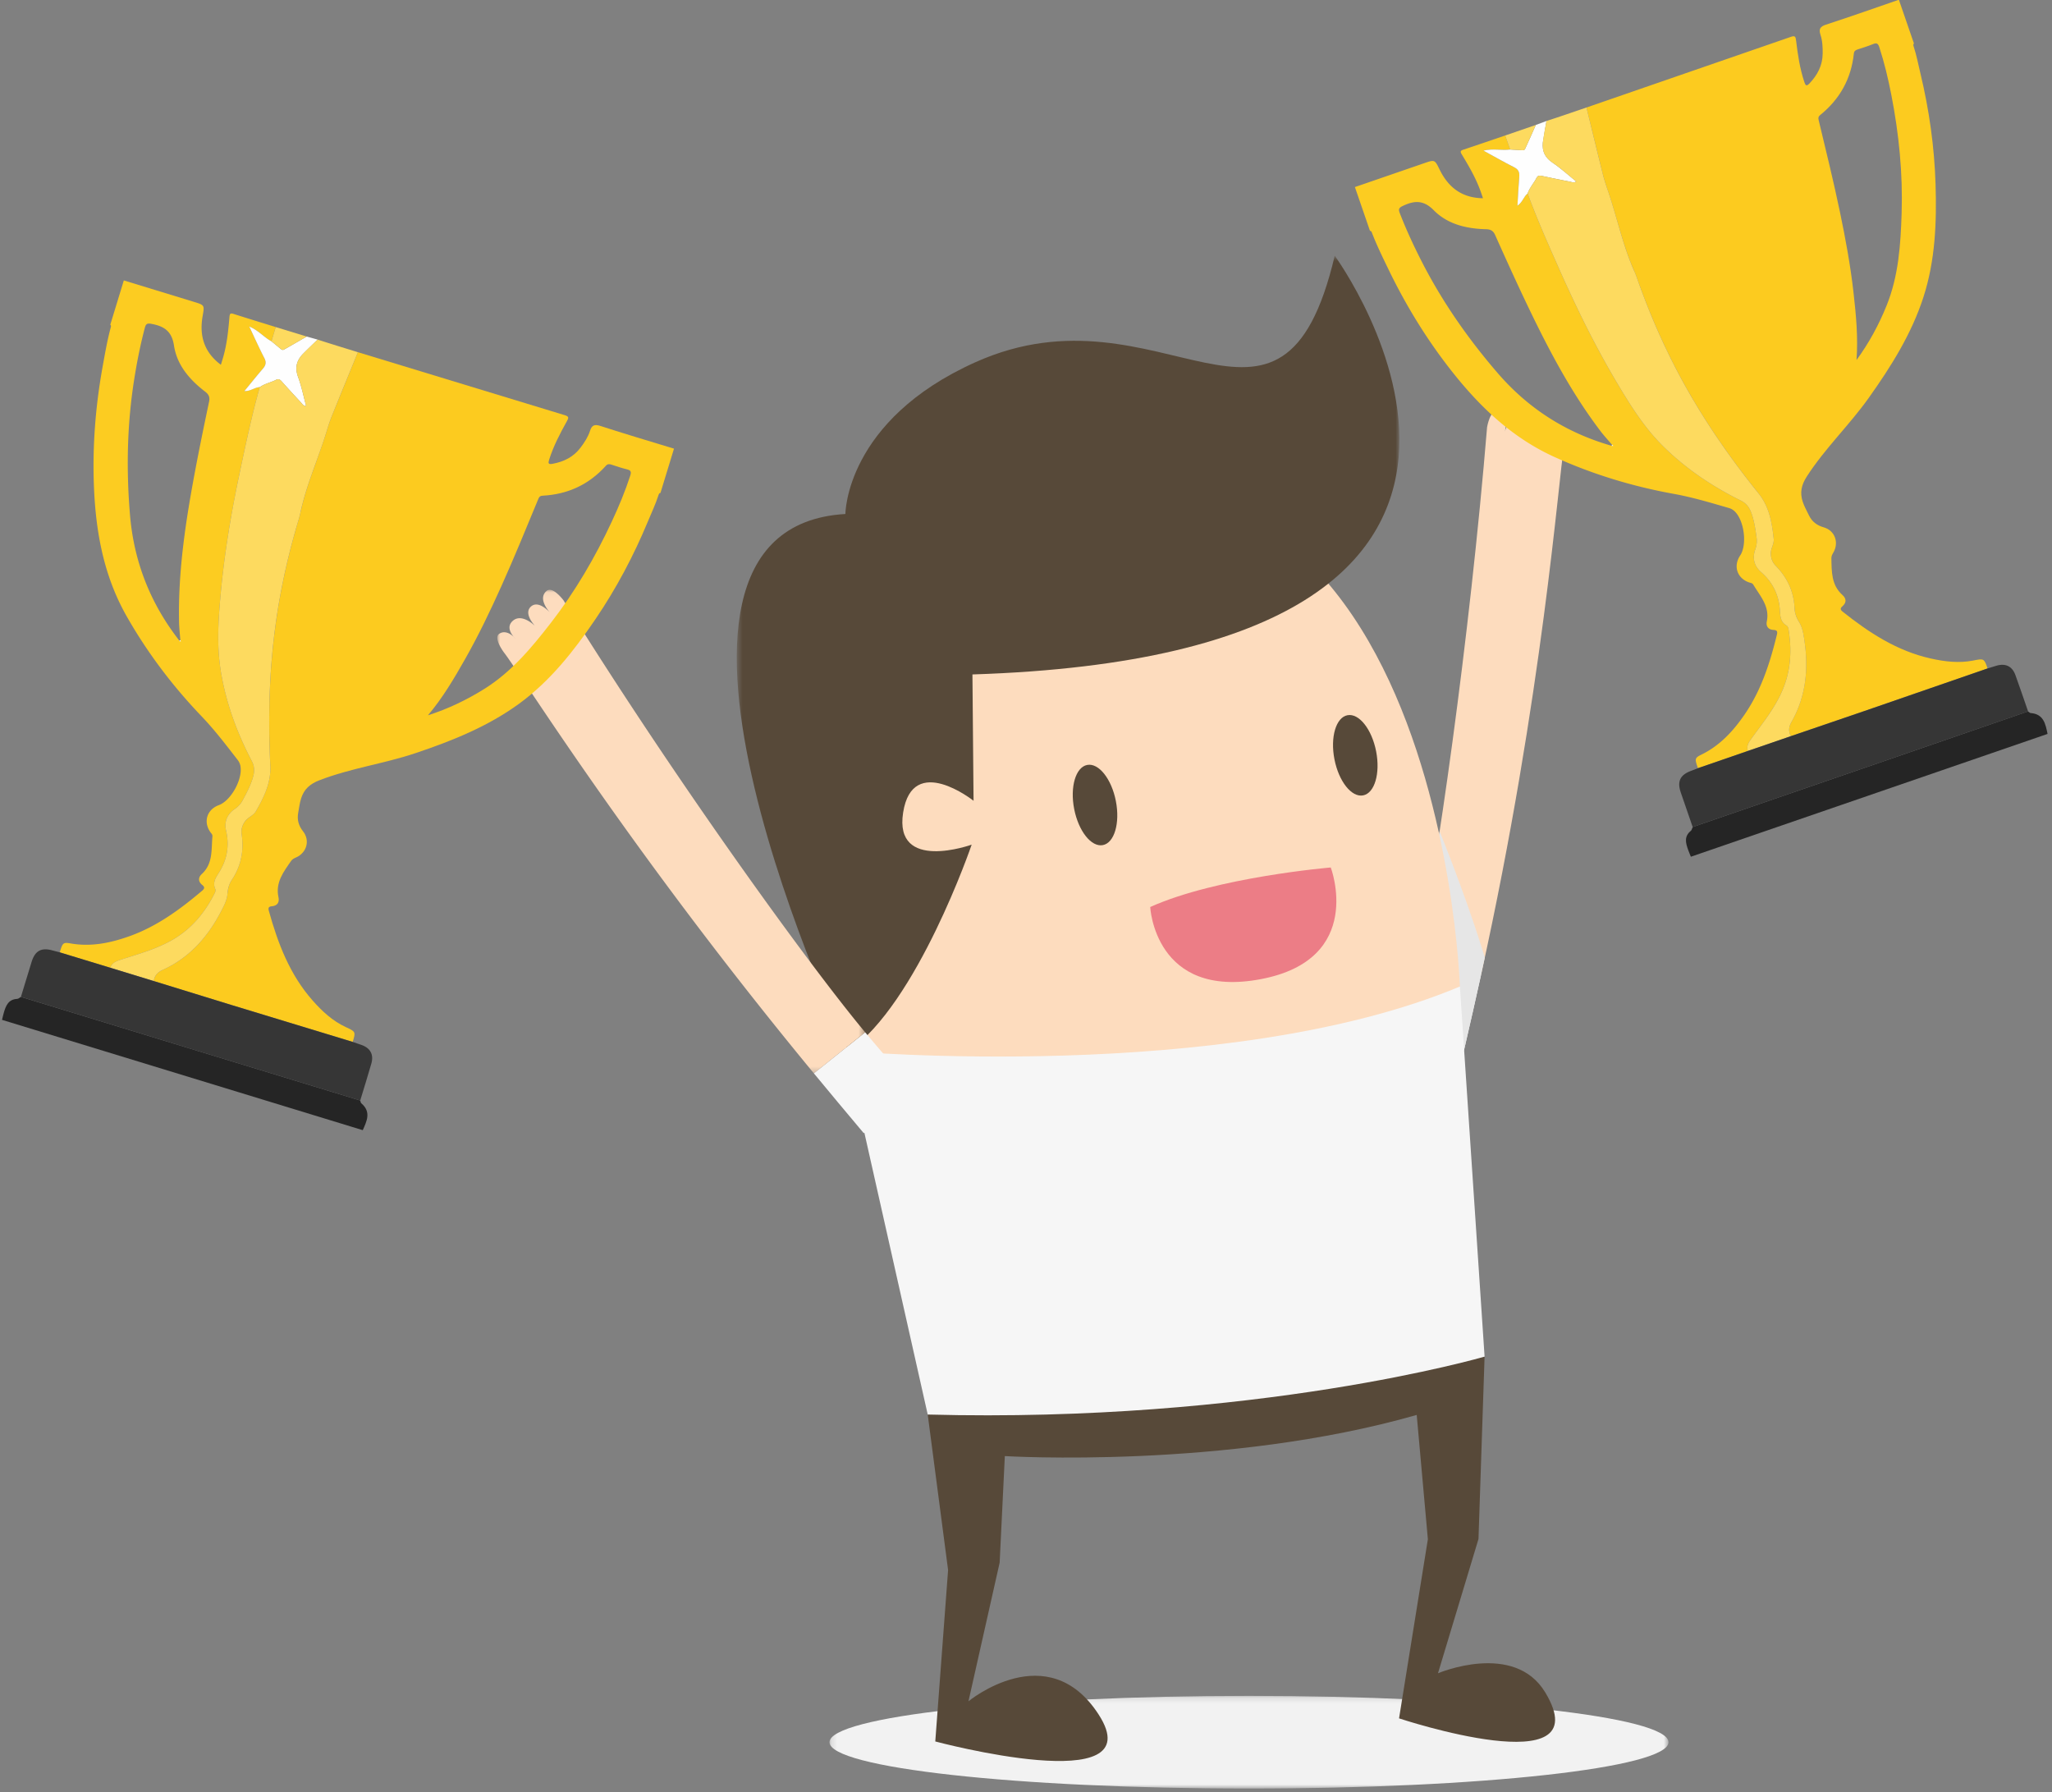 <svg xmlns="http://www.w3.org/2000/svg" xmlns:xlink="http://www.w3.org/1999/xlink" width="355" height="310" viewBox="0 0 355 310">
    <rect x="0" y="0" width="355" height="310" fill="#808080" stroke="none"/>
    <defs>
        <path id="a" d="M145.322.165v16.04H.176V.164z"/>
        <path id="c" d="M.5.607h114.635v137.62H.5V.607z"/>
        <path id="e" d="M0 .058v83.643h63.638V.058H0z"/>
    </defs>
    <g fill="none" fill-rule="evenodd">
        <g transform="translate(143.33 293.188)">
            <mask id="b" fill="#fff">
                <use xlink:href="#a"/>
            </mask>
            <path fill="#F2F2F2" d="M145.323 8.184c0 4.43-32.492 8.02-72.574 8.02-40.081 0-72.573-3.59-72.573-8.02C.176 3.756 32.668.165 72.749.165c40.082 0 72.574 3.59 72.574 8.02" mask="url(#b)"/>
        </g>
        <path fill="#F6F6F6" d="M253.267 181.715l-11.568-2.138s1.386-4.568 3.37-13.305l11.159 2.355c-.922 4.175-1.902 8.52-2.96 13.088"/>
        <path fill="#FDDCBE" d="M245.07 166.273c3.33-14.663 9.208-56.05 12.197-92.374 0 0 .503-3.086 1.855-2.782 1.807.408 1.43 2.678 1.224 3.53.229-.774.963-2.725 2.437-2.33 1.486.398 1.129 2.415.942 3.157l.02.004c.29-.76 1.262-2.853 3.015-2.356 1.321.374 1.29 1.636 1.076 2.545-.043.13-.078.258-.105.381.037-.116.072-.244.105-.381.293-.877.981-1.796 2.078-1.595 1.216.286.65 3.336.65 3.336-.938 5.117-3.591 42.542-14.336 91.218l-11.158-2.353z"/>
        <path fill="#E6E6E6" d="M245.07 166.273c1.112-4.902 2.51-12.799 3.99-22.484 1.822 4.537 5.191 13.248 7.819 21.842-.216.996-.43 1.99-.651 2.995-.922 4.176-1.901 8.522-2.96 13.09l-11.569-2.14s1.386-4.567 3.37-13.303"/>
        <path fill="#FDDCBE" d="M252.564 170.65s-3.878-121.565-95.15-76.624c0 0-15.383 30.435-11.053 87.787 72.625 8.391 106.203-11.162 106.203-11.162"/>
        <g transform="translate(126.96 43.632)">
            <mask id="d" fill="#fff">
                <use xlink:href="#c"/>
            </mask>
            <path fill="#574939" d="M103.951.607s50.368 68.81-62.677 72.428l.193 21.856s-10.54-8.387-12.183 2.033c-1.64 10.419 11.856 5.554 11.856 5.554s-9.414 27.57-21.344 35.75c0 0-43.08-90.483-.499-92.948 0 0-.01-16.185 22.544-26.277C74.014 4.608 94.713 39.813 103.95.607" mask="url(#d)"/>
        </g>
        <path fill="#574939" d="M160.497 244.691l3.525 26.898-2.217 29.653s37.799 10.118 28.272-4.644c-8.799-13.633-22.53-2.306-22.53-2.306l5.396-23.986.894-18.427s38.275 2.336 71.257-7.12l1.93 21.503-4.985 30.986s34.988 11.627 25.3-4.477c-5.369-8.927-18.565-3.325-18.565-3.325l7.008-23.228 1.054-31.546-96.34 10.019z"/>
        <path fill="#F6F6F6" d="M252.564 170.65l4.272 64.022s-39.444 11.524-96.339 10.02l-14.136-62.88s65.788 5.79 106.203-11.161"/>
        <path fill="#EC7D86" d="M230.225 150.06s-19.697 1.646-31.236 6.837c0 0 .784 15.95 19.127 12.48 18.155-3.432 12.11-19.316 12.11-19.316"/>
        <path fill="#F6F6F6" d="M149.426 196.014l9.337-7.093s-3.325-3.451-9.09-10.351l-8.873 7.1c2.733 3.31 5.593 6.746 8.626 10.344"/>
        <g transform="translate(86.036 101.97)">
            <mask id="f" fill="#fff">
                <use xlink:href="#e"/>
            </mask>
            <path fill="#FDDCBE" d="M63.638 76.6C53.962 65.019 30.743 32.94 11.465 1.892c0 0-1.86-2.527-2.926-1.648-1.425 1.173-.05 3.028.523 3.694-.559-.585-2.105-1.997-3.24-.984-1.141 1.02.099 2.66.605 3.237l-.015.012c-.607-.548-2.432-1.977-3.767-.75-1.007.927-.402 2.04.205 2.753.098.096.188.194.268.293a5.238 5.238 0 0 1-.268-.293c-.662-.65-1.695-1.162-2.582-.492-.954.801.946 3.267.946 3.267 3.177 4.142 21.708 34.134 53.55 72.72l8.874-7.101z" mask="url(#f)"/>
        </g>
        <path fill="#574939" d="M193.047 138.567c.747 3.83-.262 7.243-2.254 7.623-1.991.381-4.21-2.415-4.958-6.246-.747-3.83.263-7.243 2.254-7.623 1.992-.38 4.212 2.416 4.958 6.246M238.073 129.966c.747 3.83-.262 7.243-2.254 7.623-1.991.381-4.21-2.415-4.958-6.246-.746-3.829.263-7.243 2.254-7.623 1.992-.38 4.212 2.416 4.958 6.246"/>
        <g>
            <path fill="#FCCB1F" d="M74.036 123.735c3.473-1.108 6.692-2.656 9.739-4.557 4.711-2.94 8.181-7.122 11.517-11.421 4.22-5.44 7.674-11.352 10.572-17.58 1.196-2.571 2.295-5.194 3.17-7.902.192-.598.159-.915-.537-1.08-.918-.219-1.814-.527-2.713-.82-.375-.123-.663-.137-.961.194-2.92 3.242-6.588 4.955-10.968 5.178-.385.02-.562.172-.706.52-2.088 5.045-4.15 10.1-6.389 15.083-1.926 4.288-3.953 8.526-6.272 12.617-1.923 3.394-3.902 6.757-6.452 9.768m42.568-46.126l-2.34 7.653c-.217.029-.282.198-.337.37-.494 1.544-1.19 3.007-1.809 4.501-2.48 5.985-5.503 11.683-9.147 17.04-3.713 5.456-7.781 10.636-13.186 14.573-5.403 3.934-11.544 6.396-17.855 8.52-5.488 1.848-11.28 2.613-16.703 4.72-1.645.639-2.623 1.556-3.123 3.093-.265.813-.358 1.683-.515 2.53-.221 1.198.067 2.22.849 3.215 1.234 1.568.62 3.688-1.213 4.5-.339.15-.644.29-.86.6-1.31 1.89-2.743 3.725-2.19 6.276.192.889-.178 1.485-1.149 1.569-.521.045-.665.248-.522.766 1.563 5.645 3.619 11.057 7.588 15.547 1.635 1.85 3.44 3.529 5.718 4.582 1.704.79 1.754.813 1.206 2.57-7.023-2.138-14.048-4.268-21.07-6.413-4.448-1.36-8.89-2.74-13.334-4.11.108-.957.667-1.539 1.527-1.93 4.534-2.06 7.671-5.54 9.953-9.837.566-1.066 1.182-2.157 1.27-3.41.06-.845.277-1.62.748-2.327 1.598-2.405 2.119-5.038 1.696-7.89-.117-.793.08-1.525.573-2.224.515-.73 1.445-.988 1.882-1.748 1.407-2.442 2.649-4.936 2.504-7.88-.362-7.366-.238-14.712.61-22.043.768-6.646 2.132-13.158 4.004-19.57.201-.691.427-1.378.575-2.082.95-4.522 2.813-8.75 4.227-13.122.397-1.228.745-2.481 1.23-3.681 1.491-3.686 3.004-7.363 4.508-11.043 11.934 3.637 23.866 7.28 35.804 10.9.742.225.663.468.343 1.043-1.188 2.135-2.323 4.3-3.063 6.645-.19.605-.17.859.588.719 1.966-.363 3.639-1.191 4.85-2.807.67-.894 1.289-1.826 1.632-2.898.306-.956.76-1.184 1.81-.841 4.22 1.374 8.478 2.627 12.721 3.924"/>
            <path fill="#FCCC21" d="M31.025 110.816l.203.135-.027-.23c-.077-1.037-.202-2.074-.224-3.112-.183-8.92 1.18-17.671 2.824-26.388.739-3.92 1.547-7.827 2.37-11.73.164-.777-.04-1.251-.66-1.726-2.7-2.062-4.898-4.608-5.41-7.988-.374-2.466-1.68-3.33-3.84-3.744-.743-.143-1.009-.064-1.201.665-.783 2.957-1.374 5.949-1.85 8.97-1.225 7.766-1.377 15.554-.721 23.396.678 8.111 3.526 15.33 8.536 21.752zm-20.683 53.926c.49-1.658.577-1.769 1.902-1.54 3.512.607 6.856-.08 10.12-1.242 4.788-1.706 8.799-4.655 12.621-7.893.455-.385.428-.642-.008-.995-.727-.585-.684-1.313-.076-1.869 1.975-1.81 1.641-4.231 1.85-6.52.03-.341-.202-.514-.364-.746-1.25-1.798-.583-3.905 1.47-4.663 2.165-.8 4.246-4.66 3.706-6.913a2.365 2.365 0 0 0-.419-.87c-2.017-2.596-3.996-5.21-6.286-7.601-5.007-5.227-9.345-10.965-12.93-17.26-3.976-6.98-5.357-14.571-5.674-22.426-.282-6.987.263-13.915 1.502-20.79.409-2.265.801-4.531 1.399-6.756.046-.175.09-.35-.073-.496l2.34-7.653 12.103 3.7c1.902.58 1.858.573 1.525 2.504-.572 3.327.218 6.19 3.163 8.388.125-.41.228-.741.328-1.074.709-2.354.957-4.786 1.16-7.221.048-.576.193-.663.709-.5 2.426.77 4.859 1.516 7.29 2.27l-.738 2.46c-1.304-.688-2.26-1.914-3.846-2.557.929 1.96 1.72 3.735 2.611 5.46.38.737.257 1.247-.245 1.83-1.055 1.227-2.065 2.493-3.208 3.882 1.103.04 1.798-.655 2.664-.677-1.261 4.457-2.234 8.98-3.198 13.508a246.98 246.98 0 0 0-1.782 9.069c-.762 4.372-1.377 8.771-1.782 13.195-.408 4.475-.707 8.95.035 13.433.902 5.455 2.792 10.577 5.348 15.47.458.877.495 1.69.263 2.583-.39 1.508-1.123 2.866-1.85 4.228-.327.612-.771 1.078-1.36 1.485-1.304.898-1.859 2.187-1.499 3.757.591 2.572.193 4.954-1.2 7.185-.55.882-1.188 1.751-.666 2.902.076.167.026.443-.062.622-1.61 3.25-3.811 6.007-6.949 7.928-2.956 1.81-6.305 2.677-9.566 3.75-.716.235-1.346.537-1.589 1.317l-8.74-2.664z"/>
            <path fill="#FEFEFE" d="M48.367 60.193l-1.405-1.157c-1.303-.687-2.26-1.914-3.846-2.557.929 1.96 1.72 3.735 2.612 5.46.38.737.256 1.247-.246 1.83-1.056 1.227-2.065 2.493-3.208 3.882 1.103.04 1.798-.655 2.664-.677.863-.615 1.92-.808 2.847-1.281.459-.234.712.018 1.002.343a244.82 244.82 0 0 0 3.299 3.608c.207.224.346.55.878.595-.463-1.713-.799-3.401-1.386-5-.548-1.489-.357-2.68.676-3.85.274-.31 2.698-2.644 2.698-2.644l-1.893-.53c-1.433.827-2.675 1.558-3.934 2.26-.305.17-.537-.102-.758-.282"/>
            <path fill="#252525" d="M62.32 190.37c.06.163.072.384.188.482 1.738 1.476.962 3.062.25 4.648L.348 176.418c.104-.413.194-.83.314-1.24.35-1.192.77-2.312 2.314-2.388.22-.01.429-.226.643-.347 10.183 3.113 20.364 6.228 30.548 9.338 9.384 2.866 18.77 5.726 28.154 8.589"/>
            <path fill="#FDDA5F" d="M44.938 66.974c.862-.615 1.919-.808 2.847-1.28.458-.235.713.017 1.003.342a247.688 247.688 0 0 0 3.297 3.608c.208.224.347.55.88.595-.464-1.713-.8-3.401-1.388-5-.547-1.489-.356-2.68.676-3.85.592-.67 2.7-2.644 2.7-2.644 2.312.756 4.642 1.457 6.966 2.18-1.504 3.68-3.017 7.356-4.508 11.042-.485 1.2-.833 2.453-1.23 3.681-1.414 4.372-3.278 8.6-4.227 13.123-.148.702-.374 1.39-.575 2.08-1.872 6.413-3.236 12.925-4.005 19.57-.847 7.332-.971 14.678-.609 22.043.145 2.945-1.097 5.44-2.504 7.881-.437.76-1.367 1.017-1.882 1.748-.494.698-.69 1.431-.573 2.223.423 2.852-.098 5.486-1.696 7.89-.47.709-.688 1.483-.747 2.328-.088 1.253-.705 2.343-1.272 3.41-2.281 4.296-5.418 7.776-9.952 9.837-.86.391-1.419.973-1.528 1.93l-7.53-2.304c.243-.78.872-1.083 1.59-1.319 3.26-1.072 6.609-1.939 9.565-3.75 3.138-1.92 5.339-4.677 6.95-7.928.088-.178.137-.454.06-.621-.521-1.15.117-2.02.668-2.902 1.392-2.23 1.79-4.613 1.2-7.185-.361-1.57.194-2.859 1.497-3.757.59-.406 1.034-.873 1.36-1.486.728-1.36 1.46-2.719 1.851-4.227.231-.893.195-1.706-.263-2.584-2.557-4.892-4.447-10.014-5.349-15.47-.74-4.482-.443-8.957-.034-13.432.405-4.424 1.02-8.823 1.782-13.196.528-3.033 1.14-6.053 1.782-9.068.964-4.528 1.937-9.052 3.198-13.508"/>
            <path fill="#363636" d="M19.081 167.406l7.53 2.304c4.445 1.371 8.887 2.752 13.336 4.111 7.02 2.145 14.046 4.275 21.069 6.412.478.164.955.331 1.434.492 1.596.532 2.25 1.663 1.794 3.254-.611 2.14-1.28 4.261-1.924 6.39-9.385-2.862-18.77-5.722-28.154-8.588-10.183-3.11-20.365-6.225-30.548-9.338.619-2.025 1.235-4.052 1.857-6.077.597-1.94 1.727-2.521 3.714-1.927.38.114.768.202 1.153.303l8.74 2.664z"/>
            <path fill="#FDDA5F" d="M47.7 56.577l5.359 1.638c-1.433.827-2.675 1.559-3.934 2.26-.305.17-.536-.101-.757-.283-.47-.384-.938-.77-1.406-1.156l.738-2.46"/>
            <path fill="#FEFEFE" d="M31.232 110.73l.034.285c-.083-.056-.167-.112-.252-.167.07-.042.144-.082.218-.117"/>
        </g>
        <g>
            <path fill="#FCCB1F" d="M321.18 62.28c2.158-2.938 3.853-6.082 5.2-9.41 2.085-5.147 2.433-10.569 2.606-16.007.217-6.88-.464-13.691-1.779-20.431-.543-2.784-1.196-5.55-2.08-8.255-.195-.597-.41-.834-1.069-.559-.87.363-1.778.64-2.676.931-.377.122-.618.28-.664.722-.457 4.339-2.418 7.88-5.83 10.635-.3.242-.354.469-.266.835 1.276 5.308 2.58 10.609 3.696 15.954.961 4.602 1.813 9.22 2.341 13.892.438 3.876.814 7.759.52 11.693m7.33-62.327l2.606 7.566c-.16.15-.112.325-.056.497.508 1.54.805 3.131 1.182 4.703 1.511 6.299 2.414 12.684 2.614 19.159.203 6.595-.044 13.177-2.103 19.537-2.058 6.357-5.58 11.958-9.437 17.386-3.354 4.72-7.59 8.742-10.74 13.634-.955 1.483-1.207 2.8-.709 4.337.264.813.7 1.572 1.071 2.35.525 1.098 1.359 1.756 2.576 2.1 1.92.544 2.67 2.619 1.664 4.353-.187.32-.352.613-.344.99.05 2.3-.03 4.626 1.917 6.364.678.606.728 1.306-.008 1.944-.395.343-.392.591.029.926 4.581 3.649 9.426 6.817 15.276 8.116 2.41.535 4.856.832 7.319.346 1.842-.364 1.897-.374 2.485 1.369-6.938 2.4-13.873 4.805-20.814 7.196-4.398 1.515-8.803 3.01-13.204 4.513-.475-.837-.365-1.636.101-2.458 2.458-4.332 2.95-8.99 2.27-13.806-.168-1.196-.31-2.44-.974-3.505-.45-.719-.729-1.473-.765-2.322-.12-2.884-1.246-5.32-3.264-7.379-.56-.571-.832-1.28-.844-2.135-.012-.894.589-1.648.496-2.52-.297-2.802-.759-5.549-2.606-7.846-4.622-5.744-8.839-11.758-12.462-18.186-3.284-5.828-6.008-11.896-8.262-18.183-.243-.677-.464-1.366-.758-2.021-1.89-4.216-2.867-8.73-4.292-13.098-.4-1.227-.856-2.445-1.169-3.7-.96-3.858-1.897-7.721-2.843-11.582 11.793-4.072 23.587-8.14 35.373-12.227.732-.254.812-.01.89.642.294 2.425.648 4.843 1.428 7.175.201.601.367.795.898.236 1.377-1.449 2.244-3.102 2.274-5.12.017-1.118-.03-2.235-.383-3.304-.314-.953-.08-1.404.97-1.745 4.222-1.367 8.403-2.857 12.599-4.302"/>
            <path fill="#FCCC21" d="M278.79 77.11l.243-.01a43.144 43.144 0 0 1-.157-.17c-.672-.794-1.383-1.56-2.01-2.386-5.39-7.107-9.43-14.987-13.225-23.003-1.705-3.605-3.348-7.24-4.976-10.88-.324-.726-.767-.99-1.548-1.009-3.397-.081-6.671-.849-9.072-3.281-1.752-1.776-3.315-1.706-5.308-.772-.684.321-.853.541-.58 1.244 1.104 2.851 2.385 5.619 3.775 8.343 3.573 7.001 8.028 13.389 13.167 19.347 5.316 6.162 11.862 10.326 19.69 12.576zm14.96 55.772c-.578-1.63-.573-1.77.633-2.363 3.198-1.573 5.501-4.094 7.458-6.953 2.87-4.193 4.383-8.936 5.572-13.8.142-.58-.031-.772-.592-.8-.931-.048-1.325-.66-1.16-1.468.535-2.625-1.158-4.387-2.335-6.36-.176-.295-.465-.298-.733-.39-2.068-.72-2.766-2.817-1.55-4.637 1.282-1.918.695-6.264-1.065-7.769a2.365 2.365 0 0 0-.85-.457c-3.159-.915-6.296-1.865-9.554-2.453-7.123-1.286-14.004-3.377-20.604-6.362-7.32-3.309-12.898-8.637-17.771-14.804-4.335-5.485-7.965-11.41-11.004-17.699-1-2.072-2.015-4.135-2.84-6.286-.064-.169-.131-.337-.35-.358l-2.604-7.565 11.966-4.122c1.88-.647 1.84-.627 2.706 1.13 1.492 3.027 3.814 4.878 7.488 4.925-.139-.404-.25-.733-.365-1.06-.81-2.322-2.04-4.435-3.306-6.523-.3-.494-.233-.65.28-.82 2.415-.805 4.822-1.63 7.232-2.45l.849 2.424c-1.46.21-2.953-.22-4.614.192 1.902 1.039 3.587 2.01 5.321 2.881.741.373.941.858.877 1.625-.133 1.612-.205 3.23-.314 5.025.916-.617 1.07-1.587 1.758-2.114 1.599 4.346 3.47 8.577 5.351 12.806a246.881 246.881 0 0 0 3.888 8.382c1.954 3.984 4.042 7.904 6.314 11.72 2.3 3.86 4.688 7.655 7.923 10.845 3.936 3.882 8.475 6.914 13.418 9.369.887.44 1.395 1.077 1.732 1.935.57 1.45.776 2.978.988 4.507.096.687.01 1.326-.228 2-.527 1.493-.218 2.862.996 3.92 1.99 1.733 3.068 3.894 3.252 6.516.073 1.038.068 2.116 1.167 2.74.159.09.281.342.315.539.607 3.576.447 7.099-.962 10.496-1.328 3.202-3.529 5.872-5.536 8.655-.442.612-.773 1.227-.511 2l-8.637 2.981z"/>
            <path fill="#FEFEFE" d="M263.068 25.97l-1.818-.108c-1.458.21-2.952-.22-4.614.192 1.904 1.039 3.588 2.01 5.322 2.881.74.373.94.858.878 1.625-.134 1.612-.206 3.23-.315 5.025.916-.617 1.07-1.587 1.758-2.113.336-1.005 1.077-1.782 1.55-2.71.234-.459.587-.404 1.012-.311 1.593.347 3.19.664 4.79.98.299.058.603.241 1.06-.036-1.381-1.113-2.645-2.281-4.06-3.229-1.319-.882-1.864-1.958-1.716-3.51.04-.413.629-3.726.629-3.726l-1.843.684c-.673 1.511-1.248 2.833-1.855 4.14-.147.316-.493.233-.778.217"/>
            <path fill="#252525" d="M350.864 123.062c.145.097.283.269.436.28 2.273.172 2.577 1.91 2.933 3.612L292.525 148.2c-.158-.395-.33-.786-.474-1.187-.418-1.17-.736-2.323.468-3.292.172-.138.214-.435.317-.659 10.068-3.467 20.136-6.931 30.202-10.4 9.276-3.198 18.55-6.4 27.826-9.601"/>
            <path fill="#FDDA5F" d="M264.279 33.472c.336-1.005 1.077-1.782 1.55-2.71.234-.458.587-.404 1.013-.311a247.7 247.7 0 0 0 4.788.98c.3.059.604.241 1.061-.035-1.381-1.114-2.645-2.282-4.06-3.23-1.318-.882-1.865-1.958-1.716-3.51.085-.89.629-3.726.629-3.726 2.315-.747 4.613-1.55 6.918-2.332.945 3.861 1.882 7.724 2.842 11.58.313 1.257.768 2.475 1.169 3.702 1.425 4.367 2.403 8.883 4.292 13.098.294.655.515 1.344.758 2.02 2.254 6.288 4.978 12.356 8.262 18.183 3.623 6.429 7.84 12.443 12.462 18.187 1.847 2.297 2.31 5.045 2.606 7.847.093.87-.508 1.625-.496 2.52.011.854.283 1.563.844 2.134 2.018 2.059 3.144 4.495 3.265 7.38.035.848.315 1.603.763 2.321.665 1.065.807 2.31.976 3.505.679 4.816.187 9.474-2.27 13.806-.467.822-.577 1.621-.103 2.458l-7.446 2.562c-.262-.773.07-1.388.51-2 2.008-2.783 4.209-5.452 5.537-8.655 1.409-3.397 1.57-6.92.962-10.497-.034-.195-.156-.448-.316-.538-1.098-.624-1.093-1.702-1.166-2.74-.184-2.622-1.262-4.783-3.252-6.516-1.214-1.058-1.523-2.427-.996-3.919.238-.675.323-1.314.228-2.001-.212-1.529-.417-3.058-.988-4.507-.338-.858-.845-1.495-1.732-1.935-4.943-2.454-9.483-5.487-13.419-9.369-3.234-3.19-5.623-6.985-7.922-10.845-2.272-3.816-4.36-7.736-6.314-11.72a246.759 246.759 0 0 1-3.888-8.382c-1.881-4.23-3.752-8.46-5.351-12.805"/>
            <path fill="#363636" d="M302.386 129.901l7.446-2.562c4.402-1.503 8.807-2.997 13.205-4.513 6.94-2.39 13.877-4.797 20.814-7.196.483-.149.967-.294 1.45-.446 1.603-.507 2.797.023 3.364 1.579.762 2.089 1.469 4.198 2.199 6.3-9.275 3.2-18.55 6.402-27.825 9.6-10.067 3.47-20.136 6.934-30.203 10.4-.69-2.001-1.383-4.003-2.069-6.006-.658-1.92-.085-3.054 1.872-3.742.374-.131.74-.288 1.11-.433l8.637-2.98z"/>
            <path fill="#FDDA5F" d="M260.403 23.439l5.298-1.825c-.673 1.512-1.248 2.833-1.854 4.14-.148.317-.494.233-.78.216-.605-.034-1.21-.072-1.817-.109l-.847-2.422"/>
            <path fill="#FEFEFE" d="M278.907 76.918l.194.21c-.1.004-.2.008-.301.014.032-.076.068-.15.107-.224"/>
        </g>
    </g>
</svg>
